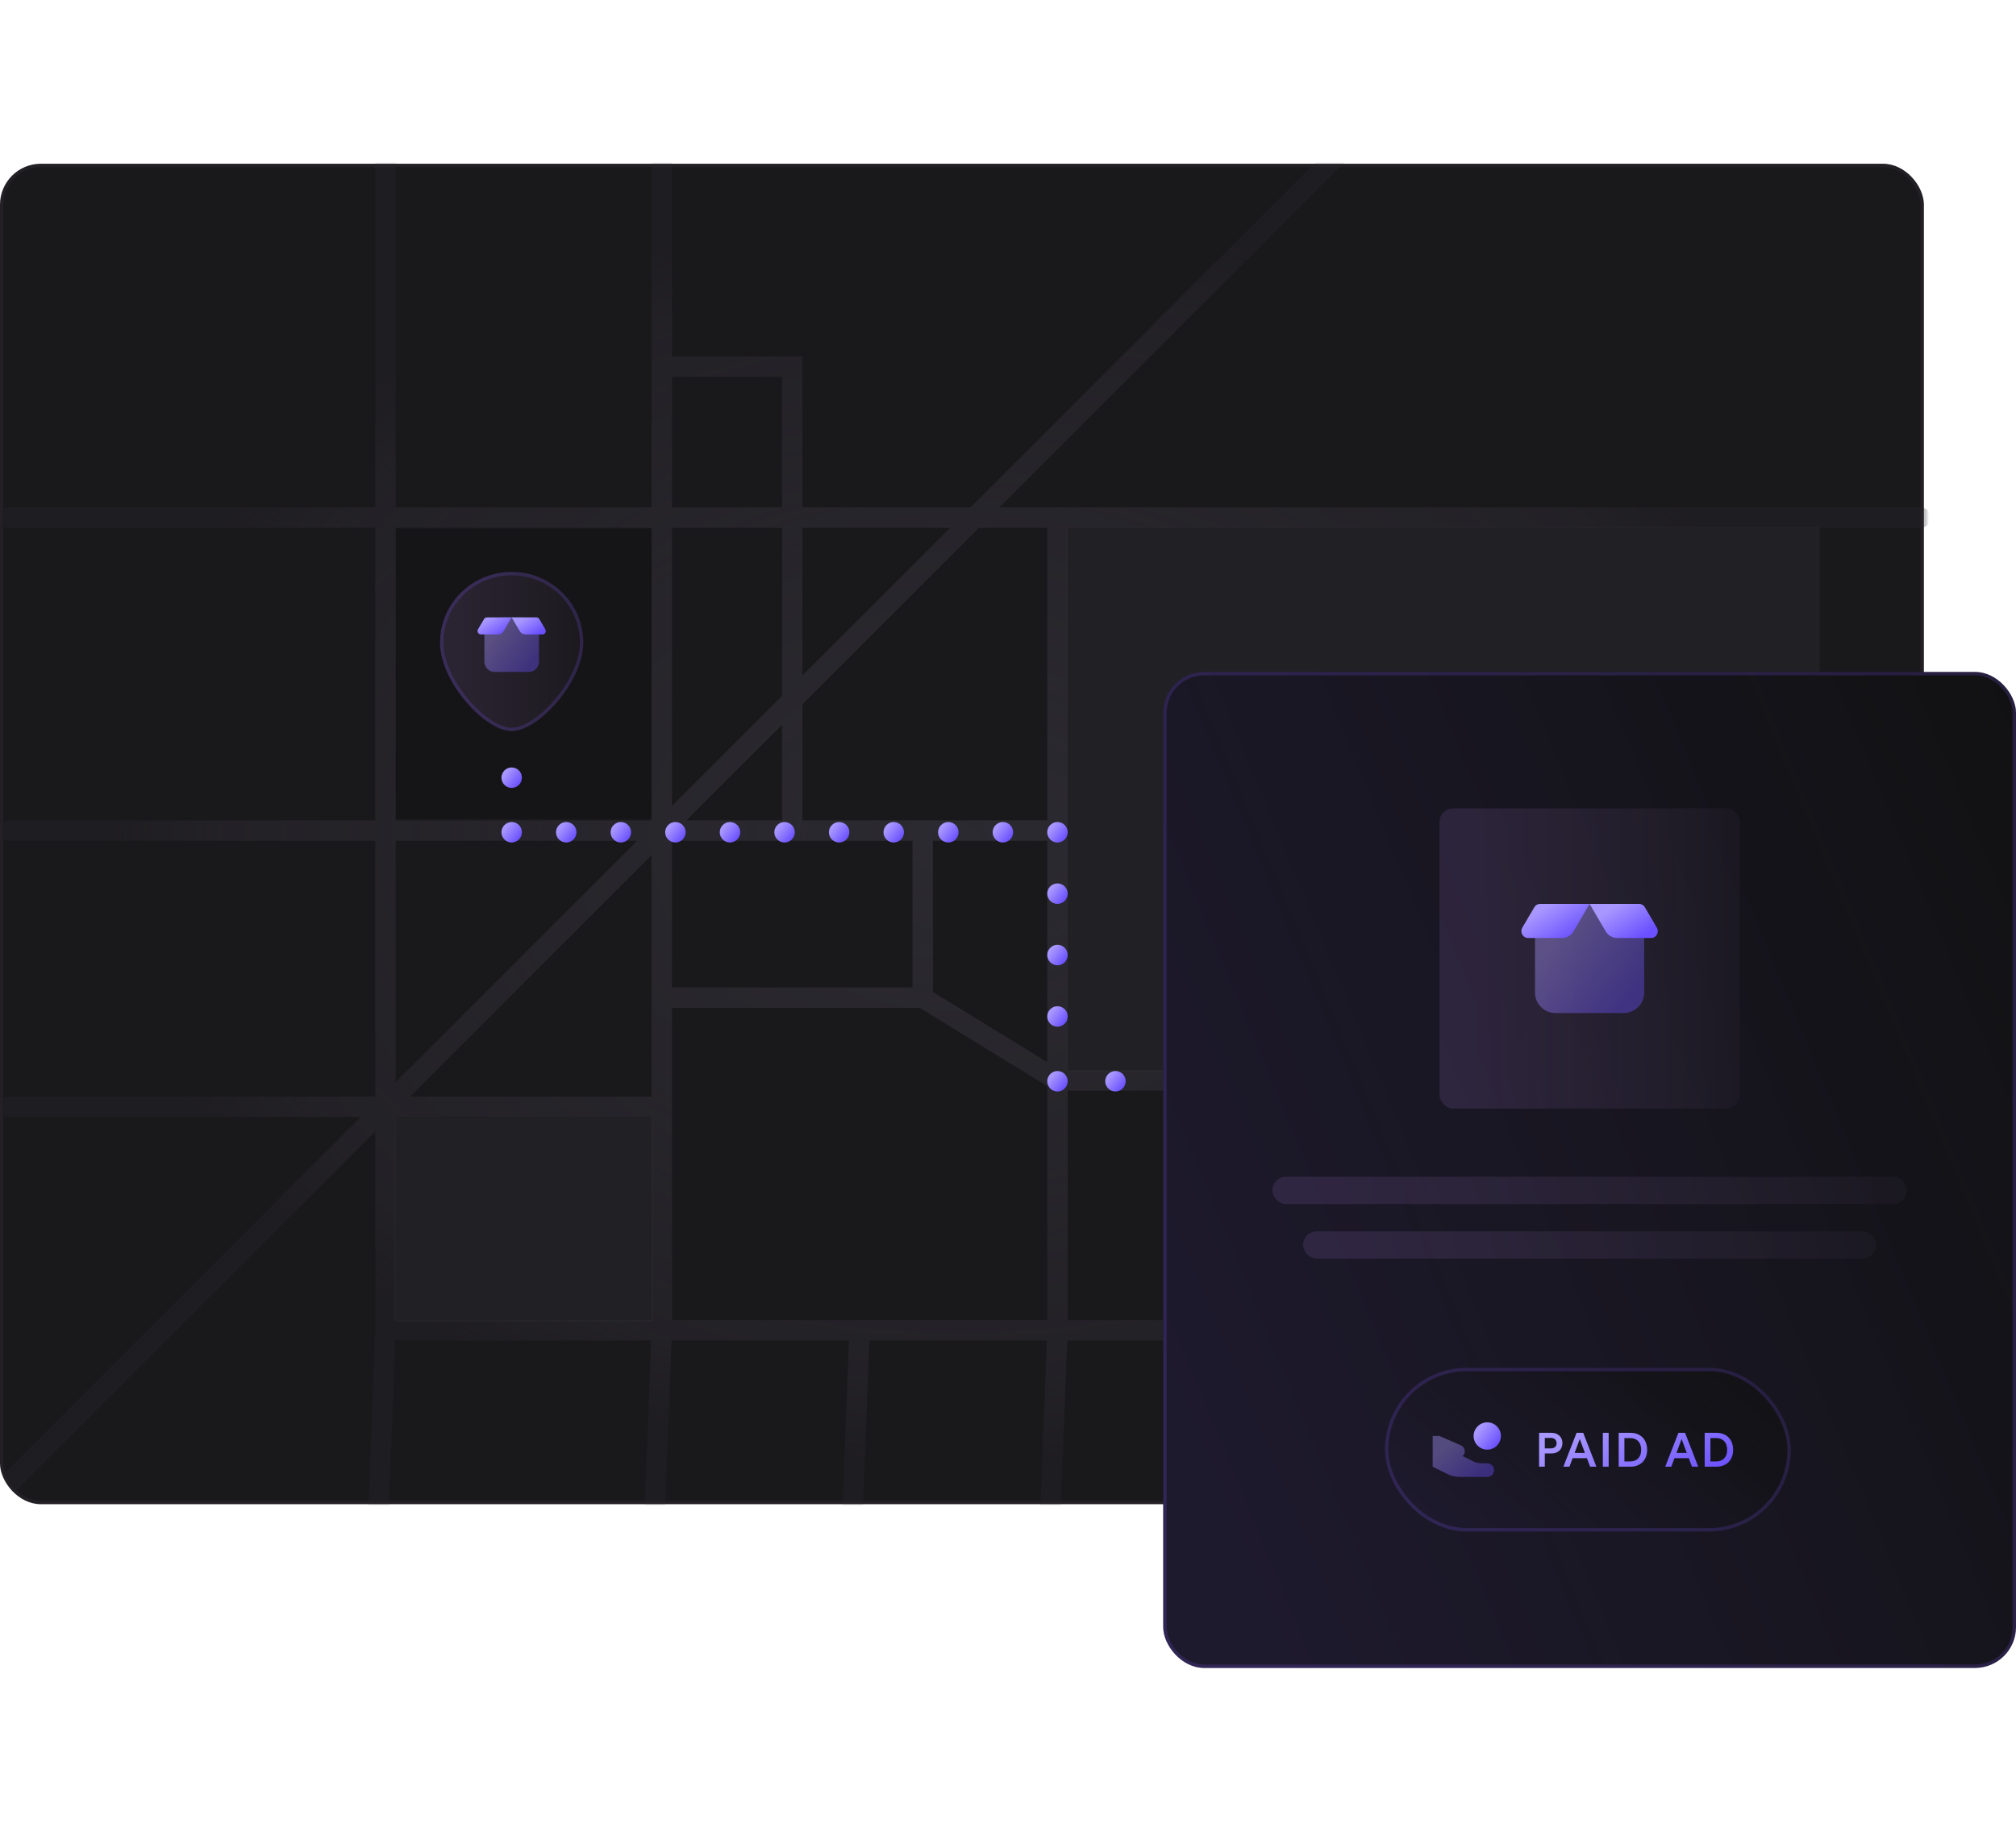 <svg width="591" height="537" viewBox="0 0 591 537" fill="none" xmlns="http://www.w3.org/2000/svg">
<rect x="0.5" y="48.5" width="563" height="392" rx="11.5" fill="#19181B" stroke="#222024"/>
<mask id="mask0_5711_59874" style="mask-type:alpha" maskUnits="userSpaceOnUse" x="1" y="48" width="564" height="393">
<rect x="1.5" y="48.5" width="563" height="392" rx="11.5" fill="#19181B" stroke="#222024"/>
</mask>
<g mask="url(#mask0_5711_59874)">
<rect x="312.5" y="154.5" width="221" height="160" fill="#212024"/>
<rect x="115.5" y="327.5" width="76" height="60" fill="#212024"/>
<rect x="116" y="155" width="75" height="85" fill="#151417"/>
<path d="M194 243.5V292.5M194 243.5V151.75M194 243.5H232.25M194 243.5H113M194 243.5L113 324.5M194 243.5L392.5 45M194 292.5H270.5M194 292.5V324.5M270.5 292.5V243.5M270.5 292.5L310 316.75M270.5 243.5H232.25M270.5 243.5H310M194 45V107.5M192 441.5L194 390M194 151.75H232.25M194 151.75H113M194 151.75V107.5M2.5 151.75H113M563 151.75H310M232.25 243.5V151.75M232.25 151.75H310M232.25 151.75V107.5H194M310 243.5V151.75M310 243.5V316.75M310 390V316.75M310 390L308 441.5M310 390H252M310 390H365.25M194 390H252M194 390H113M194 390V324.5M2.5 243.5H113M113 243.5V151.75M113 243.5V324.5M113 151.75V45M2.5 435L113 324.5M113 324.5V390M113 324.5H194M310 316.75H365.25M563 316.75H475.75M420.5 316.75L418.5 441.5M420.5 316.75H365.25M420.5 316.75H475.75M252 390L250 441.5M113 390L111 441.5M111 324.5H2.5M561 390H475.75M365.25 316.75V390M365.25 390H475.75M475.75 316.75V390" stroke="url(#paint0_radial_5711_59874)" stroke-width="6" stroke-linecap="round"/>
</g>
<circle cx="150" cy="244" r="3" fill="url(#paint1_linear_5711_59874)"/>
<circle cx="150" cy="228" r="3" fill="url(#paint2_linear_5711_59874)"/>
<circle cx="166" cy="244" r="3" fill="url(#paint3_linear_5711_59874)"/>
<circle cx="182" cy="244" r="3" fill="url(#paint4_linear_5711_59874)"/>
<circle cx="198" cy="244" r="3" fill="url(#paint5_linear_5711_59874)"/>
<circle cx="214" cy="244" r="3" fill="url(#paint6_linear_5711_59874)"/>
<circle cx="230" cy="244" r="3" fill="url(#paint7_linear_5711_59874)"/>
<circle cx="246" cy="244" r="3" fill="url(#paint8_linear_5711_59874)"/>
<circle cx="262" cy="244" r="3" fill="url(#paint9_linear_5711_59874)"/>
<circle cx="278" cy="244" r="3" fill="url(#paint10_linear_5711_59874)"/>
<circle cx="294" cy="244" r="3" fill="url(#paint11_linear_5711_59874)"/>
<circle cx="310" cy="244" r="3" fill="url(#paint12_linear_5711_59874)"/>
<circle cx="310" cy="262" r="3" fill="url(#paint13_linear_5711_59874)"/>
<circle cx="310" cy="280" r="3" fill="url(#paint14_linear_5711_59874)"/>
<circle cx="310" cy="298" r="3" fill="url(#paint15_linear_5711_59874)"/>
<circle cx="310" cy="317" r="3" fill="url(#paint16_linear_5711_59874)"/>
<circle cx="327" cy="317" r="3" fill="url(#paint17_linear_5711_59874)"/>
<path d="M171 188.407C171 199.862 157.875 214.333 150 214.333C142.125 214.333 129 199.862 129 188.407C129 176.952 138.402 167.667 150 167.667C161.598 167.667 171 176.952 171 188.407Z" fill="url(#paint18_linear_5711_59874)" fill-opacity="0.12"/>
<path d="M170.5 188.407C170.5 193.968 167.3 200.337 163.071 205.343C160.964 207.838 158.62 209.97 156.329 211.475C154.028 212.987 151.829 213.833 150 213.833C148.171 213.833 145.972 212.987 143.671 211.475C141.38 209.97 139.036 207.838 136.929 205.343C132.7 200.337 129.5 193.968 129.5 188.407C129.5 177.234 138.672 168.167 150 168.167C161.328 168.167 170.5 177.234 170.5 188.407Z" stroke="#7A57F1" stroke-opacity="0.2"/>
<path opacity="0.4" d="M158 194V185L153 181H147L142 185V194C142 195.657 143.343 197 145 197H155C156.657 197 158 195.657 158 194Z" fill="url(#paint19_linear_5711_59874)"/>
<path d="M150 181H157.263C157.606 181 157.924 181.184 158.101 181.486L159.859 184.486C160.25 185.152 159.781 186 159.021 186H154.037C153.351 186 152.715 185.631 152.362 185.029L150 181Z" fill="url(#paint20_linear_5711_59874)"/>
<path d="M150 181H142.737C142.394 181 142.076 181.184 141.899 181.486L140.141 184.486C139.75 185.152 140.219 186 140.979 186H145.963C146.649 186 147.285 185.631 147.638 185.029L150 181Z" fill="url(#paint21_linear_5711_59874)"/>
<rect x="341" y="197" width="250" height="292" rx="12" fill="#111112"/>
<rect x="341" y="197" width="250" height="292" rx="12" fill="url(#paint22_linear_5711_59874)" fill-opacity="0.2"/>
<rect x="341.5" y="197.5" width="249" height="291" rx="11.5" stroke="#7A57F1" stroke-opacity="0.2"/>
<rect x="422" y="237" width="88" height="88" rx="4" fill="url(#paint23_linear_5711_59874)" fill-opacity="0.12"/>
<path opacity="0.4" d="M482 291V273L472 265H460L450 273V291C450 294.314 452.686 297 456 297H476C479.314 297 482 294.314 482 291Z" fill="url(#paint24_linear_5711_59874)"/>
<path d="M466 265H480.526C481.212 265 481.848 265.369 482.201 265.971L485.719 271.971C486.5 273.304 485.562 275 484.043 275H474.075C472.702 275 471.43 274.263 470.724 273.058L466 265Z" fill="url(#paint25_linear_5711_59874)"/>
<path d="M466 265H451.474C450.788 265 450.152 265.369 449.799 265.971L446.281 271.971C445.5 273.304 446.438 275 447.957 275H457.925C459.298 275 460.57 274.263 461.276 273.058L466 265Z" fill="url(#paint26_linear_5711_59874)"/>
<rect x="373" y="345" width="186" height="8" rx="4" fill="url(#paint27_linear_5711_59874)" fill-opacity="0.12"/>
<rect x="382" y="361" width="168" height="8" rx="4" fill="url(#paint28_linear_5711_59874)" fill-opacity="0.12"/>
<rect x="406" y="401" width="119" height="48" rx="24" fill="#111112"/>
<rect x="406" y="401" width="119" height="48" rx="24" fill="url(#paint29_linear_5711_59874)" fill-opacity="0.2"/>
<rect x="406.5" y="401.5" width="118" height="47" rx="23.5" stroke="#7A57F1" stroke-opacity="0.2"/>
<path opacity="0.4" d="M422 421H420V430L424.311 432.155C425.422 432.711 426.647 433 427.889 433H436C437.105 433 438 432.105 438 431C438 429.895 437.105 429 436 429H434.416C433.485 429 432.566 428.783 431.733 428.367L428.792 426.896C428.984 426.719 429.143 426.499 429.253 426.243C429.666 425.278 429.224 424.161 428.262 423.74L422 421Z" fill="url(#paint30_linear_5711_59874)"/>
<circle cx="436" cy="421" r="4" fill="url(#paint31_linear_5711_59874)"/>
<path d="M452.87 424.638H454.62C455.684 424.638 456.328 424.05 456.328 423.112C456.328 422.16 455.684 421.558 454.62 421.558H452.87V424.638ZM454.872 426.122H452.87V430H451.19V420.074H454.872C456.776 420.074 458.036 421.362 458.036 423.098C458.036 424.848 456.776 426.122 454.872 426.122ZM466.155 430L465.217 427.508H461.017L460.093 430H458.315L462.179 420.074H464.125L467.989 430H466.155ZM463.117 421.894L461.605 425.954H464.629L463.117 421.894ZM471.586 430H469.878V420.074H471.586V430ZM476.206 428.46H477.97C479.692 428.46 481.12 427.354 481.12 425.058C481.12 422.734 479.706 421.614 477.984 421.614H476.206V428.46ZM478.026 430H474.526V420.074H478.04C480.742 420.074 482.87 421.866 482.87 425.058C482.87 428.236 480.714 430 478.026 430ZM496.012 430L495.074 427.508H490.874L489.95 430H488.172L492.036 420.074H493.982L497.846 430H496.012ZM492.974 421.894L491.462 425.954H494.486L492.974 421.894ZM501.416 428.46H503.18C504.902 428.46 506.33 427.354 506.33 425.058C506.33 422.734 504.916 421.614 503.194 421.614H501.416V428.46ZM503.236 430H499.736V420.074H503.25C505.952 420.074 508.08 421.866 508.08 425.058C508.08 428.236 505.924 430 503.236 430Z" fill="url(#paint32_linear_5711_59874)"/>
<defs>
<radialGradient id="paint0_radial_5711_59874" cx="0" cy="0" r="1" gradientUnits="userSpaceOnUse" gradientTransform="translate(281.5 245.25) rotate(90) scale(185.25 249.5)">
<stop stop-color="#2C2A31"/>
<stop offset="0.867" stop-color="#2C2A31" stop-opacity="0.52"/>
<stop offset="1" stop-color="#2C2A31" stop-opacity="0.27"/>
</radialGradient>
<linearGradient id="paint1_linear_5711_59874" x1="152.248" y1="245.92" x2="148.182" y2="242.733" gradientUnits="userSpaceOnUse">
<stop stop-color="#6A50FF"/>
<stop offset="1" stop-color="#A897FF"/>
</linearGradient>
<linearGradient id="paint2_linear_5711_59874" x1="152.248" y1="229.92" x2="148.182" y2="226.733" gradientUnits="userSpaceOnUse">
<stop stop-color="#6A50FF"/>
<stop offset="1" stop-color="#A897FF"/>
</linearGradient>
<linearGradient id="paint3_linear_5711_59874" x1="168.248" y1="245.92" x2="164.182" y2="242.733" gradientUnits="userSpaceOnUse">
<stop stop-color="#6A50FF"/>
<stop offset="1" stop-color="#A897FF"/>
</linearGradient>
<linearGradient id="paint4_linear_5711_59874" x1="184.248" y1="245.92" x2="180.182" y2="242.733" gradientUnits="userSpaceOnUse">
<stop stop-color="#6A50FF"/>
<stop offset="1" stop-color="#A897FF"/>
</linearGradient>
<linearGradient id="paint5_linear_5711_59874" x1="200.248" y1="245.92" x2="196.182" y2="242.733" gradientUnits="userSpaceOnUse">
<stop stop-color="#6A50FF"/>
<stop offset="1" stop-color="#A897FF"/>
</linearGradient>
<linearGradient id="paint6_linear_5711_59874" x1="216.248" y1="245.92" x2="212.182" y2="242.733" gradientUnits="userSpaceOnUse">
<stop stop-color="#6A50FF"/>
<stop offset="1" stop-color="#A897FF"/>
</linearGradient>
<linearGradient id="paint7_linear_5711_59874" x1="232.248" y1="245.92" x2="228.182" y2="242.733" gradientUnits="userSpaceOnUse">
<stop stop-color="#6A50FF"/>
<stop offset="1" stop-color="#A897FF"/>
</linearGradient>
<linearGradient id="paint8_linear_5711_59874" x1="248.248" y1="245.92" x2="244.182" y2="242.733" gradientUnits="userSpaceOnUse">
<stop stop-color="#6A50FF"/>
<stop offset="1" stop-color="#A897FF"/>
</linearGradient>
<linearGradient id="paint9_linear_5711_59874" x1="264.248" y1="245.92" x2="260.182" y2="242.733" gradientUnits="userSpaceOnUse">
<stop stop-color="#6A50FF"/>
<stop offset="1" stop-color="#A897FF"/>
</linearGradient>
<linearGradient id="paint10_linear_5711_59874" x1="280.248" y1="245.92" x2="276.182" y2="242.733" gradientUnits="userSpaceOnUse">
<stop stop-color="#6A50FF"/>
<stop offset="1" stop-color="#A897FF"/>
</linearGradient>
<linearGradient id="paint11_linear_5711_59874" x1="296.248" y1="245.92" x2="292.182" y2="242.733" gradientUnits="userSpaceOnUse">
<stop stop-color="#6A50FF"/>
<stop offset="1" stop-color="#A897FF"/>
</linearGradient>
<linearGradient id="paint12_linear_5711_59874" x1="312.248" y1="245.92" x2="308.182" y2="242.733" gradientUnits="userSpaceOnUse">
<stop stop-color="#6A50FF"/>
<stop offset="1" stop-color="#A897FF"/>
</linearGradient>
<linearGradient id="paint13_linear_5711_59874" x1="312.248" y1="263.92" x2="308.182" y2="260.733" gradientUnits="userSpaceOnUse">
<stop stop-color="#6A50FF"/>
<stop offset="1" stop-color="#A897FF"/>
</linearGradient>
<linearGradient id="paint14_linear_5711_59874" x1="312.248" y1="281.92" x2="308.182" y2="278.733" gradientUnits="userSpaceOnUse">
<stop stop-color="#6A50FF"/>
<stop offset="1" stop-color="#A897FF"/>
</linearGradient>
<linearGradient id="paint15_linear_5711_59874" x1="312.248" y1="299.92" x2="308.182" y2="296.733" gradientUnits="userSpaceOnUse">
<stop stop-color="#6A50FF"/>
<stop offset="1" stop-color="#A897FF"/>
</linearGradient>
<linearGradient id="paint16_linear_5711_59874" x1="312.248" y1="318.92" x2="308.182" y2="315.733" gradientUnits="userSpaceOnUse">
<stop stop-color="#6A50FF"/>
<stop offset="1" stop-color="#A897FF"/>
</linearGradient>
<linearGradient id="paint17_linear_5711_59874" x1="329.248" y1="318.92" x2="325.182" y2="315.733" gradientUnits="userSpaceOnUse">
<stop stop-color="#6A50FF"/>
<stop offset="1" stop-color="#A897FF"/>
</linearGradient>
<linearGradient id="paint18_linear_5711_59874" x1="134.25" y1="200.479" x2="183.974" y2="200.266" gradientUnits="userSpaceOnUse">
<stop stop-color="#C18CF6"/>
<stop offset="1" stop-color="#E0C2FF" stop-opacity="0"/>
</linearGradient>
<linearGradient id="paint19_linear_5711_59874" x1="155.995" y1="194.12" x2="145.151" y2="185.621" gradientUnits="userSpaceOnUse">
<stop stop-color="#6A50FF"/>
<stop offset="1" stop-color="#A897FF"/>
</linearGradient>
<linearGradient id="paint20_linear_5711_59874" x1="158.747" y1="185.1" x2="155.582" y2="180.139" gradientUnits="userSpaceOnUse">
<stop stop-color="#6A50FF"/>
<stop offset="1" stop-color="#A897FF"/>
</linearGradient>
<linearGradient id="paint21_linear_5711_59874" x1="148.747" y1="185.1" x2="145.582" y2="180.139" gradientUnits="userSpaceOnUse">
<stop stop-color="#6A50FF"/>
<stop offset="1" stop-color="#A897FF"/>
</linearGradient>
<linearGradient id="paint22_linear_5711_59874" x1="365.51" y1="461.625" x2="653.892" y2="341.626" gradientUnits="userSpaceOnUse">
<stop stop-color="#7A57F1" stop-opacity="0.61"/>
<stop offset="1" stop-color="#7A57F1" stop-opacity="0"/>
</linearGradient>
<linearGradient id="paint23_linear_5711_59874" x1="433" y1="298.875" x2="537.183" y2="298.379" gradientUnits="userSpaceOnUse">
<stop stop-color="#C18CF6"/>
<stop offset="1" stop-color="#E0C2FF" stop-opacity="0"/>
</linearGradient>
<linearGradient id="paint24_linear_5711_59874" x1="477.991" y1="291.24" x2="456.301" y2="274.242" gradientUnits="userSpaceOnUse">
<stop stop-color="#6A50FF"/>
<stop offset="1" stop-color="#A897FF"/>
</linearGradient>
<linearGradient id="paint25_linear_5711_59874" x1="483.494" y1="273.2" x2="477.164" y2="263.278" gradientUnits="userSpaceOnUse">
<stop stop-color="#6A50FF"/>
<stop offset="1" stop-color="#A897FF"/>
</linearGradient>
<linearGradient id="paint26_linear_5711_59874" x1="463.494" y1="273.2" x2="457.164" y2="263.278" gradientUnits="userSpaceOnUse">
<stop stop-color="#6A50FF"/>
<stop offset="1" stop-color="#A897FF"/>
</linearGradient>
<linearGradient id="paint27_linear_5711_59874" x1="396.25" y1="350.625" x2="613.794" y2="326.54" gradientUnits="userSpaceOnUse">
<stop stop-color="#C18CF6"/>
<stop offset="1" stop-color="#E0C2FF" stop-opacity="0"/>
</linearGradient>
<linearGradient id="paint28_linear_5711_59874" x1="403" y1="366.625" x2="599.931" y2="346.932" gradientUnits="userSpaceOnUse">
<stop stop-color="#C18CF6"/>
<stop offset="1" stop-color="#E0C2FF" stop-opacity="0"/>
</linearGradient>
<linearGradient id="paint29_linear_5711_59874" x1="417.667" y1="444.5" x2="483.348" y2="365.36" gradientUnits="userSpaceOnUse">
<stop stop-color="#7A57F1" stop-opacity="0.61"/>
<stop offset="1" stop-color="#7A57F1" stop-opacity="0"/>
</linearGradient>
<linearGradient id="paint30_linear_5711_59874" x1="435.745" y1="430.84" x2="427.477" y2="421.12" gradientUnits="userSpaceOnUse">
<stop stop-color="#6A50FF"/>
<stop offset="1" stop-color="#A897FF"/>
</linearGradient>
<linearGradient id="paint31_linear_5711_59874" x1="438.998" y1="423.56" x2="433.575" y2="419.31" gradientUnits="userSpaceOnUse">
<stop stop-color="#6A50FF"/>
<stop offset="1" stop-color="#A897FF"/>
</linearGradient>
<linearGradient id="paint32_linear_5711_59874" x1="501.608" y1="432.68" x2="487.908" y2="406.286" gradientUnits="userSpaceOnUse">
<stop stop-color="#6A50FF"/>
<stop offset="1" stop-color="#A897FF"/>
</linearGradient>
</defs>
</svg>

